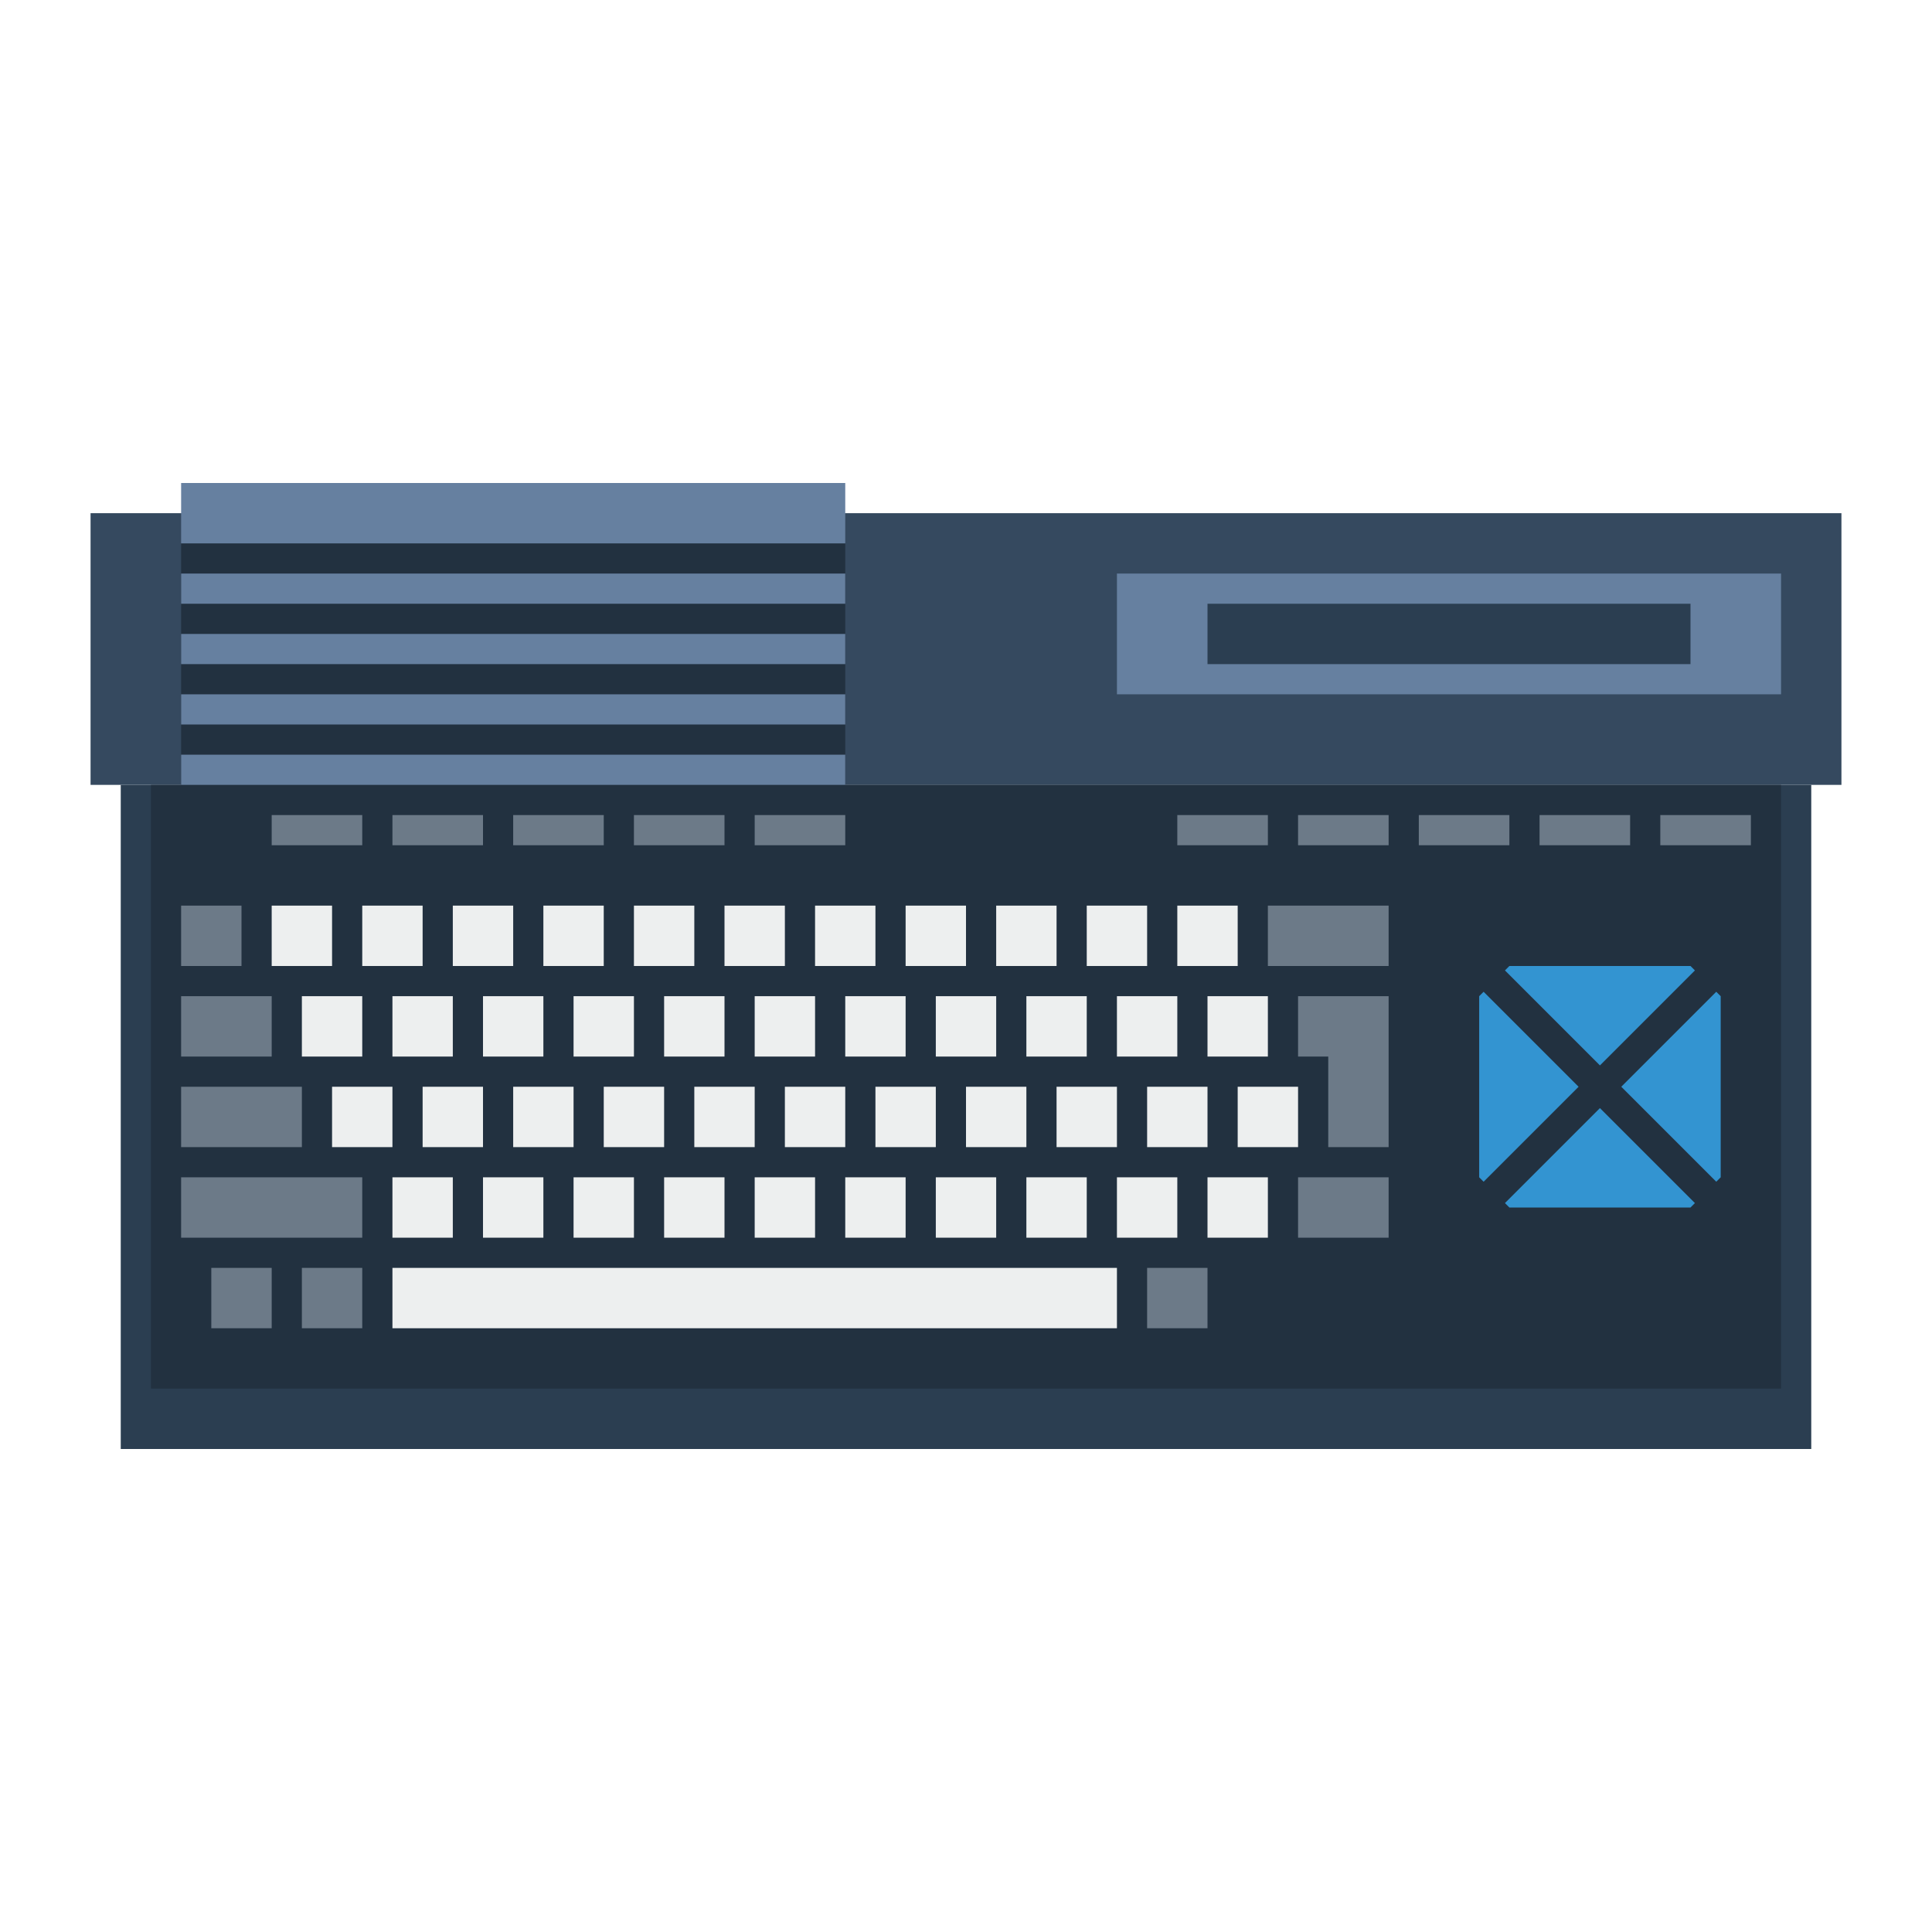<svg xmlns="http://www.w3.org/2000/svg" viewBox="0 0 256 256"><path fill="#2b3e51" d="M16 104h224v88H16z"/><path fill="#35495f" d="M12 68h232v36H12z"/><path fill="#6680a0" d="M148 76h88v16h-88z"/><path fill="#2b3e51" d="M222.818 80H160v8h64v-8z"/><path fill="#223140" d="M24 72h88v32H24z"/><path fill="#6680a0" d="M24 100h88v6H24zm0-36h88v8H24zm0 12h88v4H24zm0 8h88v4H24zm0 8h88v4H24z"/><path fill="#223140" d="M20 104h216v80H20z"/><path fill="#6c7a88" d="M36 108h12v4H36zm16 0h12v4H52zm16 0h12v4H68zm16 0h12v4H84zm16 0h12v4h-12zm56 0h12v4h-12zm16 0h12v4h-12zm48 0h12v4h-12zm-16 0h12v4h-12zm-16 0h12v4h-12zM24 120h8v8h-8z"/><path fill="#edefef" d="M36 120h8v8h-8zm12 0h8v8h-8zm12 0h8v8h-8zm12 0h8v8h-8zm12 0h8v8h-8zm12 0h8v8h-8zm12 0h8v8h-8zm12 0h8v8h-8zm12 0h8v8h-8zm12 0h8v8h-8zm12 0h8v8h-8zM40 132h8v8h-8z"/><path fill="#6c7a88" d="M24 132h12v8H24zm0 12h16v8H24zm0 12h24v8H24z"/><path fill="#edefef" d="M52 132h8v8h-8zm12 0h8v8h-8zm12 0h8v8h-8zm12 0h8v8h-8zm12 0h8v8h-8zm12 0h8v8h-8zm12 0h8v8h-8zm12 0h8v8h-8zm12 0h8v8h-8zm12 0h8v8h-8zM52 156h8v8h-8zm0 12h96v8H52zm12-12h8v8h-8zm12 0h8v8h-8zm12 0h8v8h-8zm12 0h8v8h-8zm12 0h8v8h-8zm12 0h8v8h-8zm12 0h8v8h-8zm12 0h8v8h-8zm12 0h8v8h-8zM44 144h8v8h-8zm12 0h8v8h-8zm12 0h8v8h-8zm12 0h8v8h-8zm12 0h8v8h-8zm12 0h8v8h-8zm12 0h8v8h-8zm12 0h8v8h-8zm12 0h8v8h-8zm12 0h8v8h-8z"/><path fill="#6c7a88" d="M152 168h8v8h-8zm-112 0h8v8h-8zm-12 0h8v8h-8z"/><path fill="#edefef" d="M164 144h8v8h-8z"/><path fill="#6c7a88" d="M168 120h16v8h-16zm4 36h12v8h-12zm0-24v8h4v12h8v-20z"/><path fill="#3394d1" d="m212 141.172 12.586-12.586L224 128h-24l-.586.586zm15.414 15.414L228 156v-24l-.586-.586L214.828 144zm-30.828-25.172L196 132v24l.586.586L209.172 144zM212 146.828l-12.586 12.586.586.586h24l.586-.586z"/></svg>